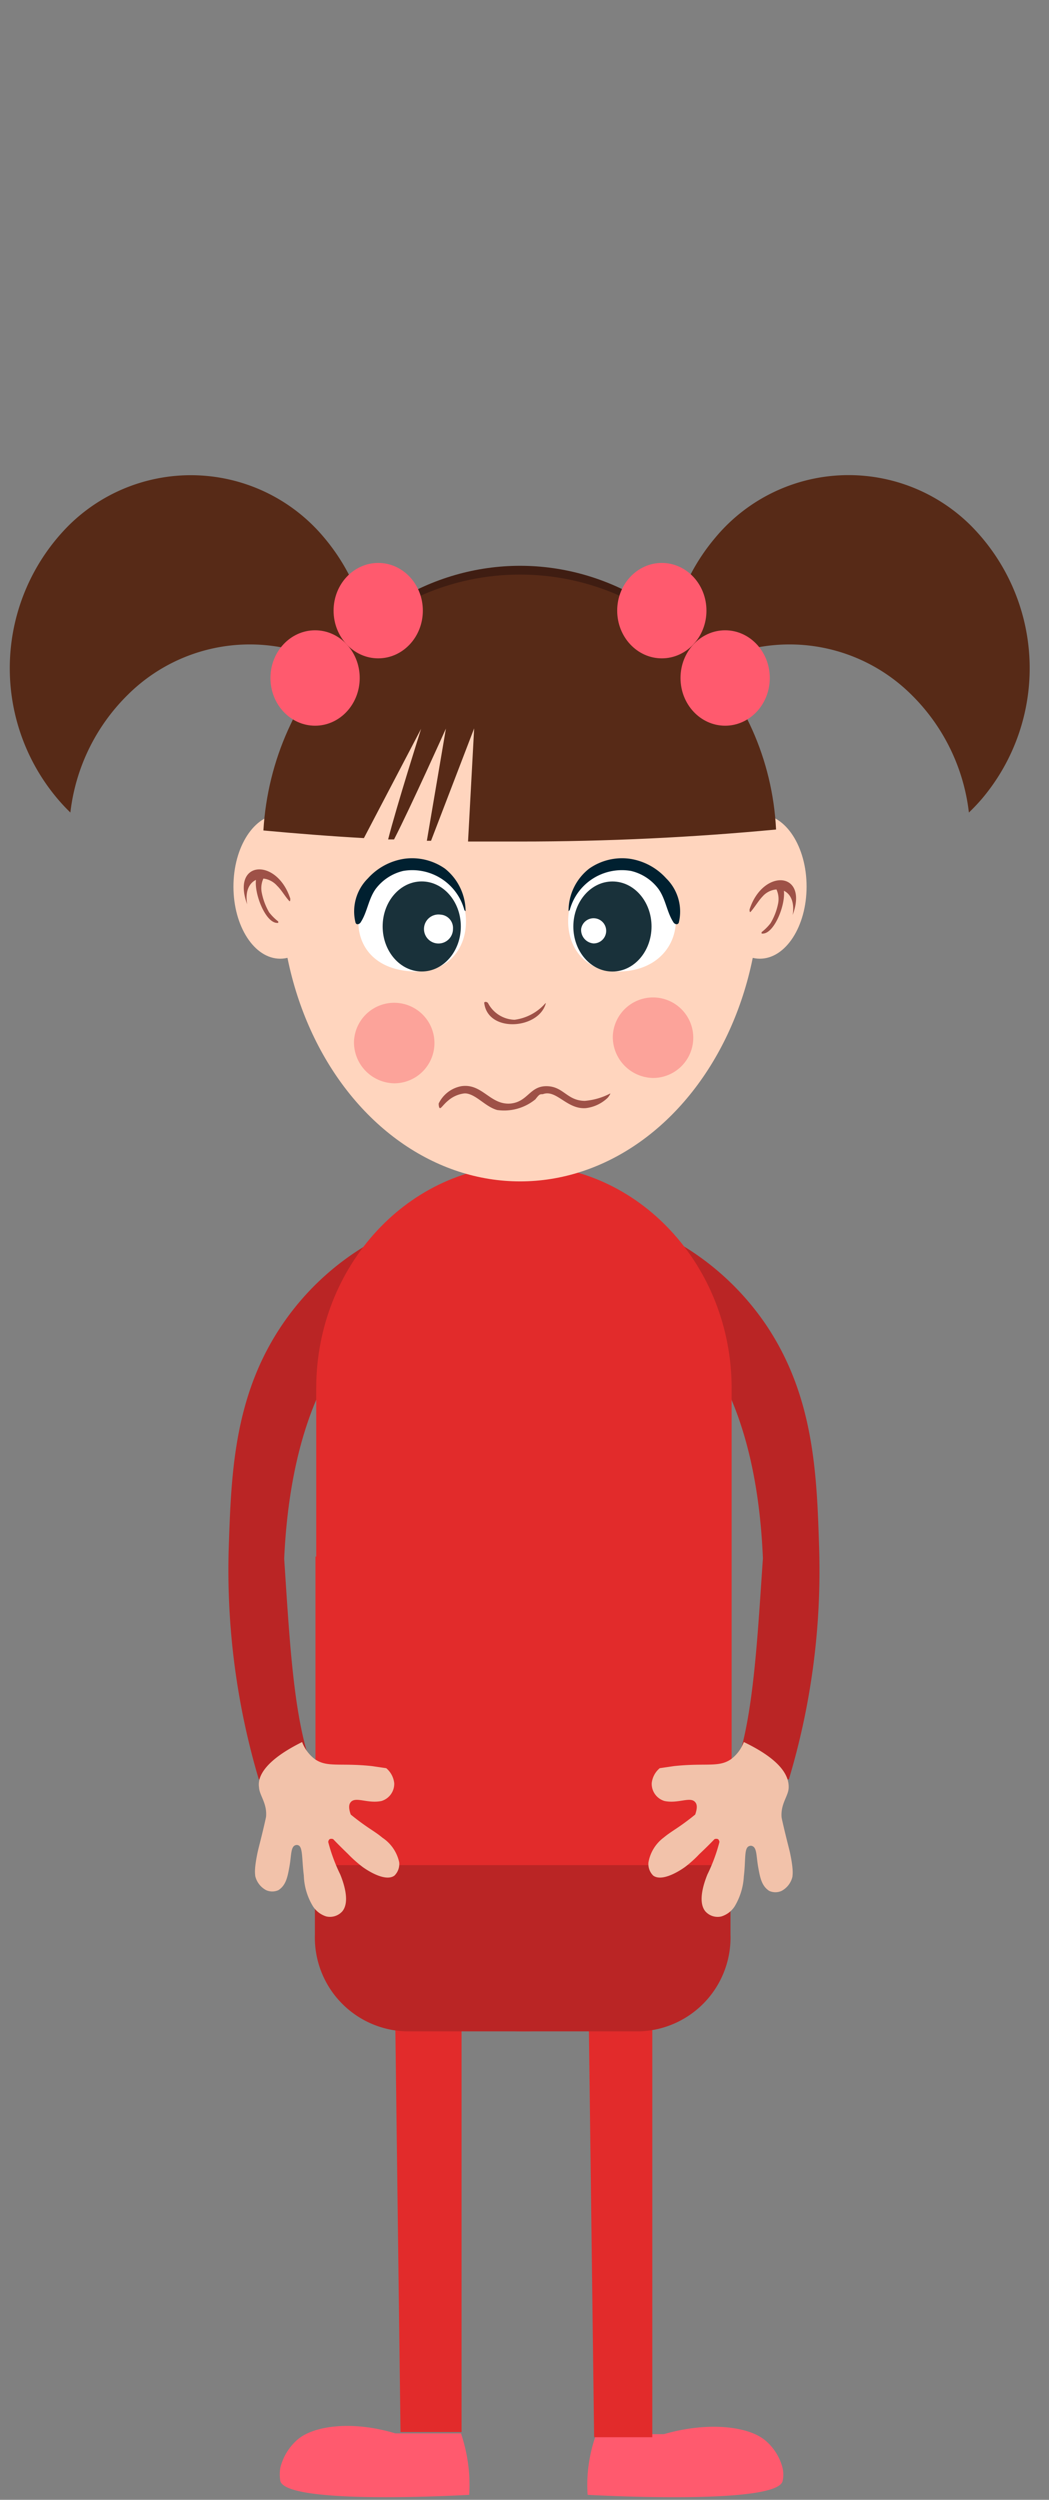 <svg xmlns="http://www.w3.org/2000/svg" viewBox="0 0 55 131"><rect x="0" y="0" width="55" height="131" fill="#808080" stroke="none"/><defs><style>.cls-1{fill:#ba2525;}.cls-2{fill:#ff5a6e;}.cls-3{fill:#e22b2b;}.cls-4{fill:#f2c2aa;}.cls-5{fill:#572a17;}.cls-6{fill:#3f1d12;}.cls-7{fill:#ffd5be;}.cls-8{fill:#9e5147;}.cls-9{fill:#fca39a;}.cls-10{fill:#fff;}.cls-11{fill:#002030;}.cls-12{fill:#19313a;}</style></defs><g id="Flo"><path class="cls-1" d="M13.57,93.25l3-.17c-1.16-2.41-1.38-7.06-1.67-11.4C15.39,71.07,20.11,68.5,21.19,68L19.3,65.2a14,14,0,0,0-4.49,4.2c-2.57,3.77-2.69,7.9-2.82,11.81A38.51,38.51,0,0,0,13.57,93.25Z"/><path class="cls-1" d="M41.36,93.25l-3-.17C39.48,90.66,39.7,86,40,81.67c-.44-10.6-5.17-13.18-6.24-13.68l1.89-2.8a14.13,14.13,0,0,1,4.49,4.2c2.56,3.78,2.69,7.9,2.81,11.82A38,38,0,0,1,41.36,93.25Z"/><path class="cls-2" d="M34.81,127.56c2.31-.67,4.46-.42,5.34.35a2.78,2.78,0,0,1,.88,1.42,1.54,1.54,0,0,1,0,.7c-.34,1.2-9.08.77-10.22.71a7.49,7.49,0,0,1,0-1.06,8,8,0,0,1,.45-2.12Z"/><polygon class="cls-3" points="30.84 103.58 31.15 127.72 34.2 127.72 34.2 103.58 30.84 103.58"/><path class="cls-2" d="M20.73,127.52c-2.24-.68-4.32-.42-5.17.36a2.87,2.87,0,0,0-.86,1.43,2,2,0,0,0,0,.71c.34,1.21,8.79.78,9.9.72a9.54,9.54,0,0,0,0-1.07,8.68,8.68,0,0,0-.43-2.15Z"/><polygon class="cls-3" points="20.69 103.31 21 127.45 24.2 127.45 24.2 103.31 20.69 103.31"/><path class="cls-3" d="M27.47,106.45h0c6,0,10.89-5.26,10.89-11.7v-22c0-6.44-4.9-11.7-10.89-11.7h0c-6,0-10.89,5.26-10.89,11.7v22C16.58,101.19,21.48,106.45,27.47,106.45Z"/><path class="cls-1" d="M33.58,106.45H21.24a4.92,4.92,0,0,1-4.73-5.07V96.9a4.92,4.92,0,0,1,4.73-5.07H33.58A4.92,4.92,0,0,1,38.3,96.9v4.48A4.92,4.92,0,0,1,33.58,106.45Z"/><rect class="cls-3" x="16.54" y="81.57" width="21.78" height="16.17"/><path class="cls-4" d="M39,91.29a2,2,0,0,1-.66.89c-.65.46-1.31.19-3,.37l-.75.11a1.19,1.19,0,0,0-.42.79.94.94,0,0,0,.67.93c.73.15,1.35-.25,1.61.06.09.1.13.28,0,.65-.22.18-.55.44-1,.74s-.47.32-.67.48A2.07,2.07,0,0,0,34,97.59a.85.85,0,0,0,.25.7c.51.37,1.56-.37,1.69-.47a6.05,6.05,0,0,0,.73-.66c.34-.32.61-.59.79-.78a.24.24,0,0,1,.19,0,.23.23,0,0,1,.07.15,8.9,8.9,0,0,1-.63,1.7c-.12.3-.55,1.39-.11,1.93a.86.86,0,0,0,.84.27,1.28,1.28,0,0,0,.7-.53A3.41,3.41,0,0,0,39,98.33c.11-.91,0-1.5.29-1.59a.19.19,0,0,1,.15,0c.25.09.21.53.31,1.09s.18,1,.58,1.26a.78.78,0,0,0,.65,0,1.13,1.13,0,0,0,.57-.75c0-.1.07-.3-.13-1.25-.06-.26-.08-.32-.21-.85s-.22-.93-.23-1c-.06-.71.35-1.11.37-1.54C41.38,93.1,41,92.25,39,91.29Z"/><path class="cls-4" d="M15.84,91.29a2,2,0,0,0,.66.89c.65.46,1.31.19,3,.37l.75.11a1.19,1.19,0,0,1,.42.79.94.94,0,0,1-.67.93c-.73.15-1.35-.25-1.61.06-.09.1-.13.28,0,.65.22.18.55.44,1,.74s.47.32.67.48a2.07,2.07,0,0,1,.87,1.28.85.85,0,0,1-.25.7c-.51.37-1.56-.37-1.69-.47a6.75,6.75,0,0,1-.74-.66c-.33-.32-.6-.59-.78-.78a.24.24,0,0,0-.19,0,.23.23,0,0,0-.07.15,8.9,8.9,0,0,0,.63,1.7c.12.3.55,1.39.11,1.93a.87.87,0,0,1-.84.27,1.28,1.28,0,0,1-.7-.53,3.29,3.29,0,0,1-.48-1.61c-.11-.91-.05-1.5-.29-1.59a.21.21,0,0,0-.16,0c-.24.09-.2.53-.3,1.09s-.18,1-.58,1.26a.78.78,0,0,1-.65,0,1.13,1.13,0,0,1-.57-.75c0-.1-.07-.3.13-1.25.06-.26.08-.32.21-.85s.22-.93.23-1c.06-.71-.35-1.11-.37-1.54C13.49,93.1,13.9,92.25,15.84,91.29Z"/><path class="cls-5" d="M17,28.18a10.57,10.57,0,0,1,2.4,8.14,9.07,9.07,0,0,0-12.71.1,10.31,10.31,0,0,0-3,6.16A10,10,0,0,1,3,41.84a10.6,10.6,0,0,1,.6-14.3A9.1,9.1,0,0,1,17,28.18Z"/><path class="cls-5" d="M37.5,28.18a10.57,10.57,0,0,0-2.41,8.14,9.07,9.07,0,0,1,12.71.1,10.33,10.33,0,0,1,3,6.16,9.85,9.85,0,0,0,.7-.74,10.6,10.6,0,0,0-.6-14.3A9.09,9.09,0,0,0,37.5,28.18Z"/><ellipse class="cls-6" cx="27.27" cy="44.03" rx="13.26" ry="14.38"/><ellipse class="cls-7" cx="27.27" cy="46.46" rx="12.57" ry="15.45"/><ellipse class="cls-7" cx="14.69" cy="46.46" rx="2.45" ry="3.78"/><ellipse class="cls-7" cx="39.84" cy="46.46" rx="2.45" ry="3.78"/><path class="cls-5" d="M27.26,30.11c-7.18,0-13,5.94-13.45,13.41,1.73.16,3.49.3,5.27.4l3-5.73s-1.3,4.1-1.73,5.8h.31c.87-1.69,2.72-5.81,2.72-5.81l-1,5.88h.22l2.26-5.89-.32,5.93q1.35,0,2.7,0c4.62,0,9.12-.22,13.45-.63C40.32,36.05,34.45,30.11,27.26,30.11Z"/><path class="cls-8" d="M39.3,47.66c0,.06,0,.18.06.12.22-.25.4-.57.62-.8a1.09,1.09,0,0,1,.73-.37,1.2,1.2,0,0,1,.08.77,3.21,3.21,0,0,1-.39,1,2.61,2.61,0,0,1-.47.47s0,.07,0,.07c.62.1,1.26-1.45,1.17-2.24.34.16.57.58.46,1.27,0,0,0,0,0,0C42.41,45.66,40,45.49,39.3,47.66Z"/><path class="cls-8" d="M15.22,47.09c0,.07,0,.18-.06.12-.22-.24-.4-.57-.63-.79a1.14,1.14,0,0,0-.72-.38,1.21,1.21,0,0,0-.08.77,3.34,3.34,0,0,0,.38,1,2.72,2.72,0,0,0,.48.48s0,.07,0,.07c-.62.1-1.26-1.46-1.17-2.25-.34.16-.58.58-.46,1.28,0,0,0,0,0,0C12.11,45.09,14.51,44.92,15.22,47.09Z"/><ellipse class="cls-2" cx="34.7" cy="32" rx="2.34" ry="2.5"/><ellipse class="cls-2" cx="38.02" cy="35.53" rx="2.34" ry="2.5"/><ellipse class="cls-2" cx="19.83" cy="32" rx="2.34" ry="2.5"/><ellipse class="cls-2" cx="16.52" cy="35.53" rx="2.34" ry="2.5"/><path class="cls-9" d="M18.56,54.58a2.11,2.11,0,1,1,2.11,2.19A2.15,2.15,0,0,1,18.56,54.58Z"/><path class="cls-9" d="M32.13,54.3a2.11,2.11,0,1,1,2.11,2.19A2.15,2.15,0,0,1,32.13,54.3Z"/><path class="cls-8" d="M28.59,52.58a2.59,2.59,0,0,1-1.61.86,1.62,1.62,0,0,1-1.39-.87c-.06-.09-.22-.09-.2,0,.2,1.57,2.87,1.37,3.23,0,0,0,0-.06,0,0Z"/><path class="cls-10" d="M32.56,45.27a2.8,2.8,0,0,0-2.65,2.1c-.48,1.83.49,3.61,2.62,3.54s3.1-1.63,2.87-3.08A2.76,2.76,0,0,0,32.56,45.27Z"/><path class="cls-11" d="M29.87,47.7a2.83,2.83,0,0,1,3.21-2.06,2.51,2.51,0,0,1,1.44.94c.39.54.44,1.23.8,1.77.06.08.21.14.27,0a2.44,2.44,0,0,0-.66-2.32A3.21,3.21,0,0,0,33,45a3,3,0,0,0-2.11.52,2.81,2.81,0,0,0-1.08,2.17c0,.06,0,.09.05,0Z"/><ellipse class="cls-12" cx="32.11" cy="48.55" rx="2.36" ry="2.05" transform="translate(-16.54 80.51) rotate(-89.82)"/><path class="cls-10" d="M30.47,48.68a.66.66,0,1,1,.65.76A.71.71,0,0,1,30.47,48.68Z"/><path class="cls-10" d="M21.66,45.27a2.8,2.8,0,0,1,2.65,2.1c.48,1.83-.48,3.61-2.61,3.54-2.29-.08-3.11-1.63-2.87-3.08A2.75,2.75,0,0,1,21.66,45.27Z"/><path class="cls-11" d="M24.35,47.7a2.83,2.83,0,0,0-3.21-2.06,2.54,2.54,0,0,0-1.44.94c-.39.54-.44,1.23-.8,1.77-.06.08-.21.14-.26,0a2.44,2.44,0,0,1,.65-2.32A3.21,3.21,0,0,1,21.22,45a3,3,0,0,1,2.11.52,2.87,2.87,0,0,1,1.08,2.17c0,.06,0,.09-.06,0Z"/><ellipse class="cls-12" cx="22.11" cy="48.55" rx="2.05" ry="2.36" transform="translate(-0.15 0.07) rotate(-0.18)"/><path class="cls-10" d="M23.75,48.68a.7.7,0,0,0-.66-.75.76.76,0,1,0,.66.75Z"/><path class="cls-8" d="M23,57.83a1.65,1.65,0,0,1,1.19-.91c1.1-.16,1.51,1,2.58.91.91-.09,1-.92,1.89-.91s1.06.76,2,.77A3.5,3.5,0,0,0,32,57.3c0,.05-.09.17-.14.23a2,2,0,0,1-1.14.54c-1,.08-1.55-1-2.26-.73-.16,0-.18,0-.39.27a2.59,2.59,0,0,1-2,.56c-.62-.17-1.09-.81-1.64-.87h-.09a1.59,1.59,0,0,0-.86.39c-.23.19-.36.41-.42.38S23,57.85,23,57.83Z"/></g></svg>